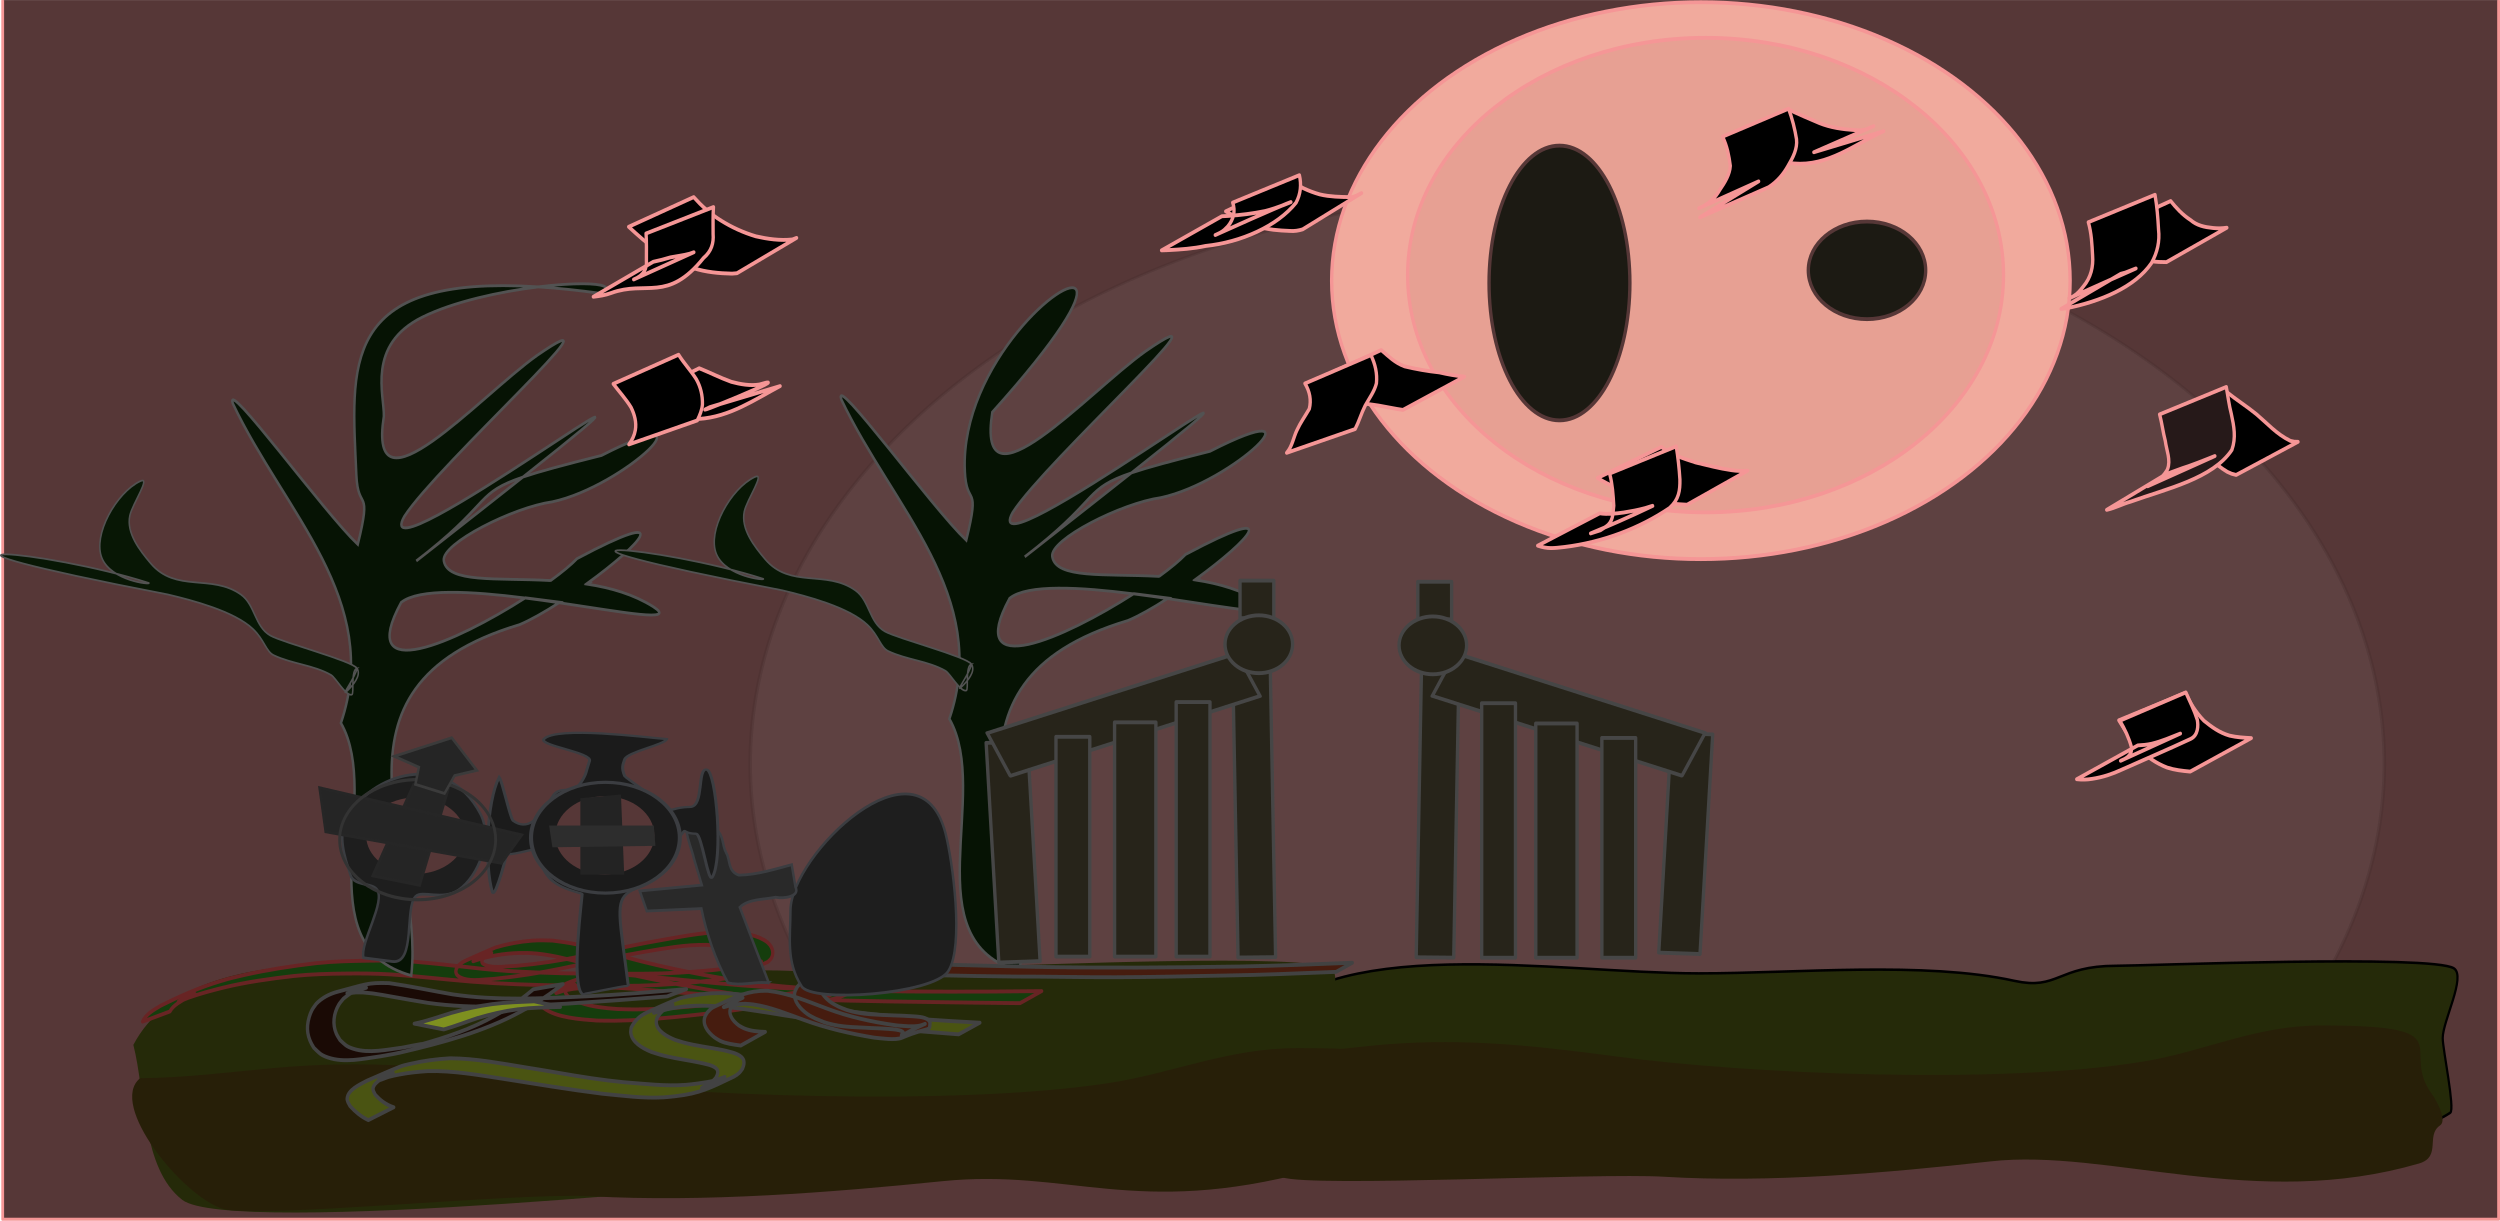 <?xml version="1.0" encoding="UTF-8" standalone="no"?>
<!-- Created with Inkscape (http://www.inkscape.org/) -->

<svg
   xmlns:dc="http://purl.org/dc/elements/1.1/"
   xmlns:cc="http://creativecommons.org/ns#"
   xmlns:rdf="http://www.w3.org/1999/02/22-rdf-syntax-ns#"
   xmlns:svg="http://www.w3.org/2000/svg"
   xmlns="http://www.w3.org/2000/svg"
   xmlns:sodipodi="http://sodipodi.sourceforge.net/DTD/sodipodi-0.dtd"
   xmlns:inkscape="http://www.inkscape.org/namespaces/inkscape"
   id="svg4136"
   version="1.1"
   inkscape:version="0.91 r13725"
   width="1023.996"
   height="500"
   viewBox="0 0 1023.996 500"
   sodipodi:docname="test fond title.svg"
   inkscape:export-filename="C:\Users\admin\Desktop\PAF\pic\test fond title.png"
   inkscape:export-xdpi="90"
   inkscape:export-ydpi="90">
  <defs
     id="defs4140">
    <inkscape:perspective
       sodipodi:type="inkscape:persp3d"
       inkscape:vp_x="-441.15484 : 409.34036 : 1"
       inkscape:vp_y="-47.924779 : 33.905274 : 0"
       inkscape:vp_z="356.241 : 411.29264 : 1"
       inkscape:persp3d-origin="-39.142104 : 407.97138 : 1"
       id="perspective4475" />
    <inkscape:perspective
       sodipodi:type="inkscape:persp3d"
       inkscape:vp_x="-77.923342 : 414.41966 : 1"
       inkscape:vp_y="-38.569852 : 74.235109 : 0"
       inkscape:vp_z="563.82068 : 418.69414 : 1"
       inkscape:persp3d-origin="245.61643 : 411.42231 : 1"
       id="perspective4386" />
    <inkscape:perspective
       sodipodi:type="inkscape:persp3d"
       inkscape:vp_x="1349.1566 : 250.16297 : 1"
       inkscape:vp_y="-46.975095 : -33.905274 : 0"
       inkscape:vp_z="2130.7512 : 248.21069 : 1"
       inkscape:persp3d-origin="1743.203 : 251.53195 : 1"
       id="perspective4475-7" />
    <filter
       inkscape:collect="always"
       style="color-interpolation-filters:sRGB"
       id="filter5154"
       x="-0.681"
       width="2.361"
       y="-0.979"
       height="2.957">
      <feGaussianBlur
         inkscape:collect="always"
         stdDeviation="154.184"
         id="feGaussianBlur5156" />
    </filter>
    <clipPath
       clipPathUnits="userSpaceOnUse"
       id="clipPath4221">
      <rect
         style="opacity:1;fill:#00fe00;fill-opacity:1;stroke:#ff0000;stroke-width:9.1;stroke-miterlimit:4;stroke-dasharray:none;stroke-opacity:1"
         id="rect4223"
         width="787.753"
         height="593.048"
         x="162.552"
         y="212.558" />
    </clipPath>
    <clipPath
       clipPathUnits="userSpaceOnUse"
       id="clipPath4415">
      <rect
         style="opacity:1;fill:#00fe00;fill-opacity:1;stroke:#ff0000;stroke-width:9.1;stroke-miterlimit:4;stroke-dasharray:none;stroke-opacity:1"
         id="rect4417"
         width="1425.459"
         height="634.133"
         x="-110.75"
         y="116.156" />
    </clipPath>
  </defs>
  <sodipodi:namedview
     pagecolor="#ffffff"
     bordercolor="#666666"
     borderopacity="1"
     objecttolerance="10"
     gridtolerance="10"
     guidetolerance="10"
     inkscape:pageopacity="0"
     inkscape:pageshadow="2"
     inkscape:window-width="1920"
     inkscape:window-height="1080"
     id="namedview4138"
     showgrid="false"
     inkscape:zoom="0.5598198"
     inkscape:cx="666.38467"
     inkscape:cy="-18.746455"
     inkscape:window-x="0"
     inkscape:window-y="0"
     inkscape:window-maximized="0"
     inkscape:current-layer="svg4136"
     fit-margin-top="0"
     fit-margin-left="0"
     fit-margin-right="0"
     fit-margin-bottom="0"
     borderlayer="false" />
  <g
     id="g4208"
     clip-path="url(#clipPath4415)"
     transform="matrix(1,0,0,1.145,-4.44,-132.978)">
    <rect
       y="53.479"
       x="5.545"
       height="498.848"
       width="1022.315"
       id="rect4764"
       style="opacity:1;fill:#563737;fill-opacity:1;stroke:#f59696;stroke-width:1.152;stroke-linecap:round;stroke-linejoin:round;stroke-miterlimit:4;stroke-dasharray:none;stroke-opacity:1" />
    <path
       transform="matrix(1.231,0,0,0.828,-143.811,-121.874)"
       clip-path="url(#clipPath4221)"
       inkscape:connector-curvature="0"
       id="path4929"
       d="m 641.916,370.041 a 271.875,247.656 0 0 0 -271.875,247.656 271.875,247.656 0 0 0 40.996,130.469 l 461.572,0 a 271.875,247.656 0 0 0 41.182,-130.469 271.875,247.656 0 0 0 -271.875,-247.656 z"
       style="color:#000000;clip-rule:nonzero;display:inline;overflow:visible;visibility:visible;opacity:0.267;isolation:auto;mix-blend-mode:normal;color-interpolation:sRGB;color-interpolation-filters:linearRGB;solid-color:#000000;solid-opacity:1;fill:#c4c4c4;fill-opacity:1;fill-rule:nonzero;stroke:#000000;stroke-width:1.2;stroke-linecap:round;stroke-linejoin:round;stroke-miterlimit:4;stroke-dasharray:none;stroke-dashoffset:0;stroke-opacity:1;filter:url(#filter5154);color-rendering:auto;image-rendering:auto;shape-rendering:auto;text-rendering:auto;enable-background:accumulate" />
    <path
       sodipodi:nodetypes="ccccccccccccccccccccccccccccccccsc"
       id="path4342-7"
       d="m 399.626,284.493 c 0.666,13.701 6.559,3.667 0.582,24.918 -13.893,-11.483 -54.592,-60.336 -51.185,-50.412 21.237,39.082 61.396,70.462 44.276,114.29 17.374,26.591 -15.468,79.541 28.812,90.347 5.848,-43.998 -42.082,-102.937 44.327,-125.517 4.413,-1.604 10.179,-4.468 16.212,-7.855 -4.56,-0.587 -9.235,-1.166 -13.918,-1.685 -28.292,15.833 -69.546,31.818 -50.757,1.586 7.326,-5.136 28.953,-4 50.757,-1.586 0.046,-0.025 0.09,-0.051 0.135,-0.076 l 14.101,1.581 c -0.105,0.059 -0.212,0.121 -0.317,0.179 26.562,3.419 48.664,7.159 38.598,1.44 -8.019,-4.422 -17.41,-6.779 -26.983,-8.074 l 0.62,-0.362 -0.502,-0.032 c 21.443,-13.636 37.178,-28.042 -4.353,-8.749 -2.276,2.093 -6.044,4.808 -10.69,7.77 l -0.221,-0.015 -0.142,0.079 c -22.249,-1.028 -41.978,0.95 -43.534,-7.055 -1.191,-6.13 28.415,-19.162 44.548,-21.114 29.511,-5.554 68.047,-37.978 20.041,-16.567 -15.544,3.415 -25.429,5.731 -32.178,7.724 -9.959,6.891 -22.597,15.579 -38.834,26.694 -1.519,1.063 -3.107,2.159 -4.858,3.33 1.859,-1.271 3.082,-2.114 4.858,-3.33 25.691,-17.988 19.788,-21.069 38.834,-26.694 93.158,-64.454 -64.738,39.41 -48.632,14.155 13.405,-18.353 94.135,-81.706 54.363,-57.629 -23.385,14.544 -69.56,59.766 -62.709,21.744 56.042,-54.409 32.395,-52.375 10.364,-28.759 -11.502,12.329 -22.564,30.541 -21.614,49.674 z"
       style="fill:#061304;fill-opacity:1;fill-rule:evenodd;stroke:#525252;stroke-width:1.009px;stroke-linecap:butt;stroke-linejoin:miter;stroke-opacity:1"
       inkscape:connector-curvature="0" />
    <path
       sodipodi:nodetypes="cssssscssc"
       inkscape:connector-curvature="0"
       id="path4378-1"
       d="m 518.641,485.713 c 26.099,-36.877 123.605,-21.367 181.605,-21.367 39.871,0 92.578,-4.406 129.278,2.671 17.933,3.458 17.675,-5.384 41.65,-5.384 11.982,0 129.739,-4.088 138.416,0.932 5.021,2.904 -4.617,18.838 -4.617,24.929 0,3.984 5.138,25.518 3.078,26.709 -33.821,19.565 -148.906,6.837 -195.456,10.684 -31.609,2.612 -254.454,19.289 -273.946,8.013 -16.557,-9.578 -15.006,-32.72 -20.007,-47.186 z"
       style="fill:#252a09;fill-opacity:1;fill-rule:evenodd;stroke:#000000;stroke-width:0.916px;stroke-linecap:butt;stroke-linejoin:miter;stroke-opacity:1" />
    <path
       sodipodi:nodetypes="cssssscssc"
       inkscape:connector-curvature="0"
       id="path4378"
       d="M 59.061,489.923 C 85.155,446.609 182.643,464.826 240.631,464.826 c 39.863,0 92.56,-5.175 129.253,3.137 17.929,4.062 17.672,-6.323 41.642,-6.323 11.979,0 129.714,-4.801 138.39,1.095 5.02,3.411 -4.616,22.126 -4.616,29.28 0,4.679 5.137,29.971 3.078,31.371 -33.814,22.98 -148.878,8.03 -195.419,12.548 -31.603,3.068 -254.405,22.656 -273.894,9.411 -16.553,-11.249 -15.003,-38.431 -20.003,-55.422 z"
       style="fill:#252a09;fill-opacity:1;fill-rule:evenodd;stroke:none;stroke-width:0.983px;stroke-linecap:butt;stroke-linejoin:miter;stroke-opacity:1" />
    <path
       sodipodi:nodetypes="cssssssssssc"
       inkscape:connector-curvature="0"
       id="path4382"
       d="m 61.834,501.838 c 18.36,-0.142 35.997,-2.108 54.206,-3.594 37.616,-3.07 69.457,-0.539 108.412,3.594 58.937,6.253 170.865,10.139 233.763,1.797 26.748,-3.547 49.199,-12.581 77.921,-12.581 64.527,0 33.814,8.018 49.124,24.262 1.332,1.414 6.835,8.955 3.388,10.783 -6.423,3.407 -37.429,6.665 -47.43,8.986 -72.031,16.718 -98.782,-1.011 -150.76,3.594 -45.711,4.05 -97.499,7.633 -143.984,5.392 -30.065,-1.45 -136.851,8.182 -150.76,4.493 -16.321,-4.329 -47.249,-37.271 -33.879,-46.728 z"
       style="fill:#271f08;fill-opacity:1;fill-rule:evenodd;stroke:none;stroke-width:1.104px;stroke-linecap:butt;stroke-linejoin:miter;stroke-opacity:1" />
    <path
       inkscape:connector-curvature="0"
       d="m 62.846,481.621 c 1.185,-2.554 4.488,-4.203 7.512,-5.762 7.754,-3.402 15.823,-6.487 24.453,-8.753 4.309,-1.131 5.098,-1.234 9.567,-2.16 9.682,-1.91 19.597,-3.233 29.564,-4.255 7.136,-0.662 14.329,-0.791 21.519,-0.878 6.127,-0.113 12.243,-0.023 18.348,0.332 7.983,0.587 15.93,1.349 23.872,2.141 12.095,1.286 24.335,1.727 36.557,2.008 11.108,0.197 22.221,0.139 33.332,0.17 9.904,0.022 19.755,-0.539 29.572,-1.368 5.472,-0.622 11.147,-0.915 16.412,-2.183 0.908,-0.218 3.477,-1.115 2.647,-0.785 -2.709,1.077 -5.531,2.02 -8.297,3.03 2.209,-1.36 2.957,-3.025 1.485,-4.883 -0.259,-0.327 -0.635,-0.605 -0.952,-0.907 -3.764,-2.496 -9.35,-2.94 -14.389,-3.226 -8.693,-0.129 -17.223,1.226 -25.655,2.476 -11.497,1.673 -22.77,3.949 -34.128,5.991 -9.058,1.644 -18.256,2.884 -27.556,3.705 -4.032,0.119 -8.46,0.934 -12.392,-0.071 -0.562,-0.144 -1.062,-0.38 -1.593,-0.57 -0.38,-0.289 -0.88,-0.523 -1.14,-0.866 -1.379,-1.819 0.84,-3.88 3.068,-4.804 4.156,-1.724 8.462,-3.278 12.693,-4.917 4.773,-1.249 9.872,-2.107 14.98,-2.444 3.187,-0.21 5.169,-0.1 8.368,-0.036 3.861,0.454 6.262,0.666 10.066,1.405 2.001,0.389 3.957,0.877 5.931,1.324 6.722,1.524 13.407,3.118 20.131,4.64 16.634,3.665 33.682,6.372 50.924,8.354 9.599,0.951 19.301,1.699 29.017,1.568 1.702,-0.112 3.068,-0.126 4.682,-0.487 0.391,-0.088 1.452,-0.527 1.095,-0.388 -3.408,1.327 -6.909,2.549 -10.248,3.953 -0.161,0.068 -0.041,0.254 -0.061,0.382 -0.397,-0.002 -0.793,-0.005 -1.19,-0.008 -0.85,0.052 -1.703,0.084 -2.55,0.155 -5.72,0.478 -11.382,1.3 -17.041,2.017 -11.139,1.411 -5.469,0.708 -17.232,2.131 -15.812,1.703 -31.77,3.391 -47.817,3.629 -2.501,0.037 -5.003,-0.042 -7.504,-0.062 -6.689,-0.42 -16.643,-1.005 -21.739,-4.467 -0.551,-0.375 -0.898,-0.864 -1.347,-1.296 -0.067,-0.493 -0.343,-0.994 -0.2,-1.479 0.261,-0.889 1.759,-2.231 2.867,-2.694 10.257,-4.29 10.818,-4.788 19.867,-6.074 3.846,-0.365 7.771,-0.55 11.655,-0.381 1.846,0.081 3.679,0.26 5.519,0.388 8.804,0.616 3.804,0.231 13.291,1.024 12.972,1.095 25.927,2.285 38.963,2.996 9.597,0.523 15.796,0.674 25.4,0.987 22.437,0.679 44.906,0.719 67.362,0.631 6.85,-0.034 13.699,-0.093 20.547,-0.17 0,0 -8.843,4.321 -8.843,4.321 l 0,0 c -6.602,-0.072 -13.205,-0.127 -19.807,-0.196 -22.173,-0.235 -44.345,-0.511 -66.506,-1.083 -12.682,-0.444 -25.396,-0.828 -38.054,-1.524 -3.426,-0.188 -6.838,-0.477 -10.259,-0.701 -15.642,-1.023 -3.787,-0.152 -17.336,-1.188 -10.311,-0.657 -20.784,-1.623 -31.089,-0.419 -1.185,0.192 -2.386,0.344 -3.556,0.577 -1.15,0.229 -4.3,1.332 -3.392,0.805 2.14,-1.241 4.724,-2.094 7.199,-3.013 1.431,-0.531 -2.393,0.981 -3.132,2.044 -0.232,0.334 -0.124,0.734 -0.186,1.1 0.328,0.381 0.551,0.814 0.985,1.144 1.261,0.959 3.404,1.781 5.067,2.286 4.789,1.455 9.994,1.965 15.185,2.264 2.406,0.048 4.811,0.156 7.218,0.145 15.965,-0.072 31.839,-1.756 47.522,-3.598 8.966,-1.168 9.017,-1.152 17.667,-2.363 6.031,-0.844 12.071,-1.896 18.176,-2.488 0.995,-0.096 2.003,-0.12 3.004,-0.18 0.551,0.067 1.162,0.018 1.652,0.199 5.794,2.148 -10.867,6.2 -15.292,5.7 -9.419,-0.149 -18.767,-1.138 -28.039,-2.202 -17.187,-2.312 -34.235,-5.062 -51.044,-8.416 -20.525,-4.561 6.039,1.325 -14.25,-3.117 -7.339,-1.607 -14.698,-3.356 -22.469,-3.703 -1.403,-0.009 -2.806,-0.055 -4.207,-0.026 -6.545,0.138 -13.1,1.143 -19.055,2.967 2.466,-0.992 4.892,-2.03 7.397,-2.976 0.7,-0.264 -1.371,0.57 -1.973,0.927 -0.886,0.525 -2.309,1.698 -1.706,2.611 0.172,0.261 0.575,0.42 0.862,0.63 0.456,0.147 0.889,0.335 1.369,0.442 3.771,0.845 7.977,0.047 11.817,-0.002 9.098,-0.7 18.078,-1.893 26.917,-3.511 11.369,-2.036 22.661,-4.284 34.162,-5.971 8.701,-1.325 17.535,-2.817 26.522,-2.6 5.367,0.436 11.258,0.968 15.204,3.685 0.372,0.357 0.806,0.687 1.116,1.07 1.158,1.428 1.507,3.332 0.292,4.793 -0.334,0.402 -0.827,0.735 -1.24,1.102 -4.003,1.598 -7.937,3.278 -12.01,4.793 -1.28,0.476 -4.602,1.006 -5.871,1.19 -4.267,0.616 -8.611,0.967 -12.925,1.389 -9.802,0.805 -19.64,1.276 -29.524,1.229 -11.04,0.019 -22.082,-0.052 -33.115,-0.307 -12.349,-0.306 -24.687,-0.811 -36.944,-1.912 -8.088,-0.67 -16.161,-1.425 -24.283,-1.894 -6.07,-0.308 -12.149,-0.372 -18.235,-0.295 -7.092,0.056 -14.196,0.223 -21.232,0.865 -9.863,0.986 -19.696,2.184 -29.216,4.225 -4.773,1.04 -9.427,2.142 -13.99,3.554 -1.345,0.416 -5.171,1.913 -3.993,1.31 1.993,-1.02 4.301,-1.728 6.466,-2.575 0.937,-0.367 -1.855,0.756 -2.783,1.134 -2.807,1.38 -5.943,2.805 -7.31,5.053 0,0 -11.168,3.642 -11.168,3.642 z"
       id="path4264"
       style="opacity:1;fill:#153d0d;fill-opacity:1;stroke:#682424;stroke-width:1.379;stroke-linecap:round;stroke-linejoin:round;stroke-miterlimit:4;stroke-dasharray:none;stroke-opacity:1" />
    <path
       inkscape:connector-curvature="0"
       id="path4342"
       d="m 243.22,217.65 c -4.88,-0.021 -11.271,0.357 -18.3,1.111 7.856,0.442 16.497,1.221 26.041,2.381 4.506,-2.298 0.544,-3.457 -7.74,-3.492 z m -18.3,1.111 c -81.992,-4.618 -76.409,28.321 -74.517,67.216 0.666,13.702 6.559,3.667 0.582,24.918 -13.893,-11.483 -54.592,-60.336 -51.185,-50.412 21.237,39.082 61.395,70.462 44.276,114.29 17.374,26.591 -15.468,79.541 28.812,90.347 5.848,-43.998 -42.082,-102.937 44.327,-125.517 4.413,-1.604 10.179,-4.468 16.212,-7.855 -4.56,-0.587 -9.235,-1.166 -13.918,-1.685 -28.292,15.833 -69.546,31.818 -50.757,1.586 7.325,-5.136 28.953,-4 50.757,-1.586 0.045,-0.025 0.09,-0.051 0.135,-0.076 l 14.101,1.581 c -0.105,0.059 -0.212,0.121 -0.317,0.179 26.561,3.419 48.664,7.159 38.598,1.44 -8.019,-4.422 -17.41,-6.779 -26.983,-8.074 l 0.62,-0.362 -0.502,-0.032 c 21.443,-13.636 37.178,-28.042 -4.353,-8.749 -2.276,2.093 -6.044,4.808 -10.69,7.77 l -0.221,-0.015 -0.142,0.079 c -22.249,-1.028 -41.978,0.95 -43.534,-7.055 -1.191,-6.13 28.415,-19.162 44.548,-21.114 29.511,-5.554 68.047,-37.978 20.041,-16.567 -15.544,3.415 -25.429,5.731 -32.178,7.724 -9.959,6.891 -22.597,15.579 -38.834,26.694 -1.519,1.063 -3.107,2.159 -4.858,3.33 1.859,-1.271 3.082,-2.114 4.858,-3.33 25.69,-17.988 19.788,-21.069 38.834,-26.694 93.158,-64.454 -64.738,39.41 -48.632,14.155 13.405,-18.353 94.135,-81.706 54.363,-57.629 -23.385,14.544 -69.56,59.766 -62.709,21.744 0.276,-7.451 -7.22,-25.526 15.762,-35.476 12.742,-5.517 31.752,-9.135 47.505,-10.825 z"
       style="fill:#061304;fill-opacity:1;fill-rule:evenodd;stroke:#525252;stroke-width:1.009px;stroke-linecap:butt;stroke-linejoin:miter;stroke-opacity:1" />
    <path
       inkscape:connector-curvature="0"
       d="m 155.313,516.839 c -3.079,-1.279 -5.435,-3.047 -7.483,-5.034 -0.541,-0.874 -1.284,-1.77 -1.173,-2.768 0.332,-3.003 4.858,-4.827 8.126,-6.312 4.526,-1.681 8.96,-3.481 13.579,-5.043 1.342,-0.454 2.823,-0.693 4.259,-0.991 5.302,-1.102 10.7,-1.685 16.217,-1.972 10.413,0.055 20.544,1.788 30.67,3.22 8.97,1.21 17.855,2.697 26.84,3.86 6.236,0.807 7.324,0.867 13.512,1.474 8.51,0.567 17.149,1.504 25.724,0.935 1.514,-0.1 3.008,-0.303 4.513,-0.455 3.31,-0.439 4.803,-0.536 7.921,-1.322 1.102,-0.278 4.204,-1.411 3.214,-0.983 -16.932,7.335 -6.16,2.331 -4.923,1.478 0.558,-0.384 0.941,-0.868 1.411,-1.302 0.611,-1.036 1.258,-2.396 -0.041,-3.374 -1.541,-1.161 -4.56,-1.537 -6.63,-1.977 -4.346,-0.802 -8.803,-1.321 -13.131,-2.171 -3.018,-0.593 -3.703,-0.837 -6.577,-1.624 -4.05,-1.416 -8.125,-3.591 -8.536,-6.907 -0.074,-0.597 0.112,-1.195 0.168,-1.793 1.184,-2.149 3.171,-4.078 6.138,-5.303 4.356,-1.798 8.784,-3.528 13.346,-5.077 1.986,-0.674 6.74,-1.236 8.81,-1.526 1.538,-0.133 3.067,-0.328 4.614,-0.398 3.826,-0.174 6.751,-0.007 10.582,0.31 7.084,0.584 14.031,1.644 20.992,2.673 18.185,2.995 36.68,4.889 55.264,6.301 7.673,0.491 15.359,0.878 23.048,1.23 0,0 -8.677,4.166 -8.677,4.166 l 0,0 c -7.48,-0.5 -14.959,-1.005 -22.432,-1.553 -18.671,-1.517 -37.269,-3.458 -55.637,-6.198 -12.031,-1.587 -24.4,-3.447 -36.668,-1.97 -1.537,0.248 -3.096,0.441 -4.611,0.745 -2.363,0.475 -12.27,3.383 2.067,-1.588 1.041,-0.361 -1.948,0.886 -2.814,1.417 -2.048,1.256 -2.157,1.674 -3.423,3.226 -0.108,0.523 -0.344,1.04 -0.323,1.568 0.118,3.06 4.111,5.045 7.723,6.343 1.029,0.28 2.042,0.589 3.086,0.841 5.421,1.31 11.162,1.844 16.708,2.845 2.475,0.548 5.595,1.023 7.381,2.435 1.539,1.216 1.056,2.818 0.41,4.169 -0.465,0.512 -0.818,1.078 -1.394,1.536 -0.651,0.517 -1.394,1.001 -2.249,1.359 -9.339,3.92 -13.813,5.973 -23.819,6.951 -1.526,0.132 -3.045,0.312 -4.578,0.396 -8.486,0.462 -16.988,-0.58 -25.372,-1.281 -13.58,-1.475 -27.003,-3.466 -40.478,-5.316 -10.247,-1.345 -20.554,-3.006 -31.067,-2.769 -3.942,0.231 -7.783,0.567 -11.63,1.222 -1.42,0.241 -2.833,0.506 -4.222,0.819 -1.435,0.324 -5.191,1.882 -4.242,1.088 1.466,-1.227 3.963,-1.675 5.944,-2.512 -2.693,1.127 -7.536,2.972 -8.177,5.359 -0.234,0.87 0.415,1.682 0.848,2.447 1.972,1.925 4.318,3.581 7.577,4.51 0,0 -10.384,4.595 -10.384,4.595 z"
       id="path4280"
       style="opacity:1;fill:#4a5412;fill-opacity:1;stroke:#424242;stroke-width:1.379;stroke-linecap:round;stroke-linejoin:round;stroke-miterlimit:4;stroke-dasharray:none;stroke-opacity:1" />
    <path
       inkscape:connector-curvature="0"
       d="m 307.85,490.164 c -2.926,-0.375 -6.048,-0.656 -8.613,-1.761 -0.736,-0.317 -1.372,-0.73 -2.059,-1.094 -2.936,-1.98 -5.214,-4.717 -3.938,-7.597 0.215,-0.485 0.62,-0.922 0.931,-1.383 1.266,-1.172 1.355,-1.495 3.353,-2.269 6.369,-2.468 11.21,-4.99 18.239,-5.43 1.045,-0.065 2.098,-0.034 3.148,-0.052 8.611,0.81 16.301,3.805 24.04,6.292 9.093,3.017 18.808,4.892 28.754,6.083 3.139,0.191 6.484,0.613 9.614,0.06 0.697,-0.123 2.604,-0.828 1.978,-0.588 -9.56,3.663 -10.731,5.459 -8.952,3 -0.113,-0.103 -0.185,-0.234 -0.339,-0.309 -1.44,-0.705 -3.993,-0.779 -5.614,-0.9 -2.53,-0.188 -4.412,-0.224 -6.968,-0.311 -5.264,-0.296 -10.664,-0.237 -15.781,-1.242 -3.568,-0.701 -4.066,-1.027 -7.299,-2.198 -1.012,-0.493 -2.108,-0.916 -3.035,-1.479 -3.069,-1.865 -6.049,-4.888 -5.349,-7.816 0.168,-0.704 0.696,-1.346 1.044,-2.019 0.664,-0.602 1.197,-1.281 1.993,-1.805 0.901,-0.594 1.951,-1.089 3.044,-1.513 6.446,-2.5 10.727,-4.845 17.485,-5.531 3.699,-0.376 6.872,-0.21 10.627,-0.16 21.086,1.081 42.224,1.444 63.356,1.852 28.417,0.496 56.841,0.287 85.256,-0.115 15.197,-0.293 30.378,-0.771 45.557,-1.335 0,0 -6.6,3.261 -6.6,3.261 l 0,0 c -15.176,0.514 -30.35,1.119 -45.545,1.31 -14.934,0.268 -29.884,0.568 -44.824,0.611 -13.669,0.039 -27.339,-0.269 -41.008,-0.245 -21.661,-0.154 -43.302,-0.777 -64.96,-1.05 -3.993,0.075 -7.004,-0.002 -10.872,0.521 -1.363,0.184 -4.857,1.523 -4.006,0.783 1.518,-1.319 4.189,-1.787 6.24,-2.725 1.833,-0.838 -7.295,2.825 -5.132,2.842 -0.402,0.583 -0.972,1.125 -1.205,1.748 -1.003,2.685 1.797,5.538 4.613,7.239 0.886,0.535 1.928,0.941 2.892,1.412 1.126,0.394 2.21,0.847 3.378,1.181 6.135,1.756 12.948,1.693 19.477,1.953 2.623,0.084 4.563,0.125 7.168,0.291 2.081,0.133 5.038,0.161 6.657,1.275 0.342,0.235 0.516,0.558 0.775,0.837 -0.151,3.89 0.345,1.181 -11.495,5.578 -2.755,1.023 -8.581,0.193 -11.481,-0.046 -9.876,-1.43 -19.562,-3.396 -28.705,-6.331 -6.527,-2.045 -13.691,-4.687 -20.83,-5.54 -1.103,-0.132 -2.23,-0.154 -3.345,-0.231 -2.895,0.15 -3.186,0.075 -5.955,0.561 -0.9,0.158 -3.391,0.953 -2.658,0.568 2.366,-1.243 5.123,-2.106 7.653,-3.192 0.679,-0.291 -1.468,0.469 -2.097,0.807 -0.551,0.296 -0.931,0.712 -1.397,1.069 -0.353,0.395 -0.788,0.761 -1.06,1.184 -1.642,2.548 0.432,5.098 3.18,6.836 0.662,0.309 1.283,0.663 1.987,0.928 2.61,0.981 5.773,1.237 8.707,1.289 0,0 -10.021,4.896 -10.021,4.896 z"
       id="path4306"
       style="opacity:1;fill:#461c0f;fill-opacity:1;stroke:#424242;stroke-width:1.379;stroke-linecap:round;stroke-linejoin:round;stroke-miterlimit:4;stroke-dasharray:none;stroke-opacity:1" />
    <path
       inkscape:connector-curvature="0"
       d="m 235.009,468.181 c -3.737,2.521 -7.674,4.973 -11.855,7.164 -1.81,0.948 -3.697,1.826 -5.546,2.74 -14.878,7.083 -32.116,11.104 -49.421,14.622 -2.598,0.528 -5.272,0.871 -7.908,1.307 -6.906,0.802 -14.733,2.476 -21.563,0.405 -3.211,-0.973 -3.6,-1.712 -5.735,-3.478 -2.665,-3.575 -3.234,-6.938 -1.936,-10.836 0.294,-0.884 0.645,-1.765 1.148,-2.606 0.478,-0.798 1.188,-1.524 1.783,-2.286 2.291,-2.065 5.274,-3.517 8.909,-4.341 11.076,-2.51 11.979,-3.327 20.954,-3.038 8.735,1.068 17.273,2.73 25.942,4.012 18.085,2.336 36.618,1.48 54.865,0.709 13.681,-0.581 27.308,-1.571 40.928,-2.591 0,0 -7.902,2.622 -7.902,2.622 l 0,0 c -13.658,0.955 -27.324,1.838 -41.011,2.591 -18.908,0.856 -38.099,2.044 -56.889,-0.271 -4.939,-0.686 -9.833,-1.46 -14.745,-2.228 -1.941,-0.304 -5.872,-0.93 -7.893,-1.158 -1.25,-0.141 -2.514,-0.22 -3.772,-0.33 -1.091,-0.009 -2.184,-0.068 -3.273,-0.027 -1.13,0.042 -4.349,0.655 -3.37,0.273 2.316,-0.903 5.017,-1.26 7.524,-1.893 1.118,-0.282 -2.279,0.494 -3.356,0.842 -3.267,1.055 -3.226,1.307 -5.765,2.997 -0.633,0.714 -1.389,1.385 -1.9,2.143 -2.153,3.19 -2.68,7.039 -1.022,10.373 0.399,0.802 1.023,1.546 1.535,2.319 2.042,1.599 2.365,2.224 5.369,3.075 6.457,1.828 13.805,0.307 20.309,-0.413 2.553,-0.424 5.086,-0.908 7.66,-1.271 0.316,-0.044 -1.153,0.385 -0.85,0.311 10.901,-2.654 21.559,-5.787 30.955,-10.43 1.728,-0.88 3.501,-1.721 5.184,-2.639 3.774,-2.058 7.24,-4.412 10.527,-6.81 0,0 12.119,-1.858 12.119,-1.858 z"
       id="path4308"
       style="opacity:1;fill:#1a0a05;fill-opacity:1;stroke:#424242;stroke-width:1.379;stroke-linecap:round;stroke-linejoin:round;stroke-miterlimit:4;stroke-dasharray:none;stroke-opacity:1" />
    <path
       inkscape:connector-curvature="0"
       d="m 174.154,482.325 c 5.195,-0.899 10.058,-2.494 15.039,-3.811 5.487,-1.331 11.081,-2.5 16.842,-3.164 5.689,-0.655 11.466,-0.803 17.217,-1.009 0,0 10.686,2.02 10.686,2.02 l 0,0 c -5.833,0.125 -11.698,0.201 -17.473,0.834 -5.61,0.614 -11.04,1.762 -16.342,3.114 -4.676,1.332 -9.176,2.922 -13.944,4.092 0,0 -12.025,-2.076 -12.025,-2.076 z"
       id="path4310"
       style="opacity:1;fill:#7e901f;fill-opacity:1;stroke:#424242;stroke-width:1.379;stroke-linecap:round;stroke-linejoin:round;stroke-miterlimit:4;stroke-dasharray:none;stroke-opacity:1" />
    <path
       sodipodi:nodetypes="cssssccssssssssc"
       inkscape:connector-curvature="0"
       id="path4353"
       d="m 150.695,355.24 c -2.689,0.474 -1.117,9.119 -2.132,9.399 -2.382,0.656 -6.646,-6.116 -8.527,-7.049 -7.232,-3.587 -15.828,-3.899 -23.45,-7.049 -3.187,-1.317 -3.859,-5.54 -8.527,-9.399 -7.675,-6.344 -24.835,-10.272 -34.82,-12.336 -123.874,-20.866 -50.122,-16.069 -7.817,-4.112 0.83,0.686 -15.296,-0.772 -19.186,-8.811 -4.025,-8.319 5.942,-23.603 15.633,-27.608 4.627,-1.912 -3.249,8.142 -4.264,12.336 -1.509,6.238 4.11,12.47 8.527,17.035 10.322,10.666 24.928,3.706 36.952,11.161 5.826,3.612 5.661,11.501 12.08,14.685 5.183,2.571 33.55,9.02 35.53,11.748 1.856,2.557 -1.712,6.115 -4.264,8.224 -2.551,2.109 3.67,-5.282 4.264,-8.224 z"
       style="fill:#081705;fill-opacity:1;fill-rule:evenodd;stroke:#525252;stroke-width:0.627px;stroke-linecap:butt;stroke-linejoin:miter;stroke-opacity:1" />
    <path
       inkscape:connector-curvature="0"
       id="path4150"
       d="m 332.67,468.84 c -6.385,-8.843 -4.455,-17.713 -4.455,-26.965 0,-19.943 52.602,-64.303 63.483,-27.714 2.891,9.721 7.762,40.493 1.114,49.435 -6.151,8.274 -56.423,11.494 -60.141,5.243 z"
       style="fill:#1e1e1e;fill-opacity:1;fill-rule:evenodd;stroke:#3b3d41;stroke-width:1.009px;stroke-linecap:butt;stroke-linejoin:miter;stroke-opacity:1" />
    <path
       inkscape:connector-curvature="0"
       id="path4154"
       d="m 319.304,467.627 c -3.934,-8.977 -7.963,-17.935 -11.837,-26.924 3.493,-3.015 9.678,-2.704 14.655,-3.595 3.528,0.655 10.127,-0.32 8.153,-3.618 -0.517,-2.679 -1.034,-5.359 -1.551,-8.038 -7.035,1.641 -14.106,3.623 -21.658,3.752 -4.684,-1.43 -3.389,-5.429 -5.214,-8.05 -1.687,-2.682 -0.876,-6.016 -4.03,-8.268 -3.678,-1.215 -9.037,-1.756 -12.159,0.434 0.387,3.396 2.139,6.638 3.014,9.984 1.075,3.152 2.165,6.302 3.217,9.458 -8.471,0.697 -16.941,1.393 -25.412,2.09 0.964,2.397 1.927,4.793 2.891,7.19 7.444,-0.292 14.889,-0.583 22.333,-0.875 2.162,9.072 5.604,18.036 10.862,26.528 5.207,1.253 10.64,-0.404 15.963,-0.039 l 0.772,-0.029 0,0 z"
       style="fill:#292929;fill-opacity:1;fill-rule:evenodd;stroke:#3b3d41;stroke-width:1.009px;stroke-linecap:butt;stroke-linejoin:miter;stroke-opacity:1" />
    <path
       sodipodi:nodetypes="csssssssc"
       inkscape:connector-curvature="0"
       id="path4192"
       d="m 153.345,458.779 c -1.71,-5.153 9.48,-20.414 5.322,-24.608 -2.217,-2.236 -9.239,-1.141 -10.644,-4.922 -2.494,-6.71 -5.231,-14.087 -1.688,-20.051 9.794,-16.489 41.063,-25.155 54.91,-1.872 5.176,8.702 -0.82,22.253 -8.901,27.153 -6.663,4.04 -14.956,-0.093 -17.71,2.376 -4.542,4.072 0.196,24.326 -9.494,23.242 z"
       style="fill:#1e1e1e;fill-opacity:1;fill-rule:evenodd;stroke:#3b3d41;stroke-width:1.009px;stroke-linecap:butt;stroke-linejoin:miter;stroke-opacity:1" />
    <g
       transform="matrix(1.231,0,0,0.828,-520.261,181.676)"
       style="fill:#1b1b1b;fill-opacity:1;stroke:#3b3d41;stroke-opacity:1"
       id="g4230">
      <path
         style="fill:#1b1b1b;fill-opacity:1;fill-rule:evenodd;stroke:#3b3d41;stroke-width:1px;stroke-linecap:butt;stroke-linejoin:miter;stroke-opacity:1"
         d="m 635.294,346.765 c -2.841,-29.405 -4.643,-36.651 0.471,-40.677 2.489,-1.96 7.998,-4.135 12.404,-9.663 2.457,-3.083 0.049,-7.869 3.596,-13.189 3.934,-5.841 0.225,-2.354 6.079,-2.18 1.898,0.039 4.02,21.504 5.369,18.807 3.752,-7.503 1.399,-45.726 -1.825,-46.513 -3.252,-0.794 -0.802,16.047 -5.527,16.12 -5.357,0.083 -6.623,2.329 -7.626,0.825 -2.044,-3.066 -13.913,-13.505 -14.118,-14.118 -1.176,-3.527 -0.638,-4.997 -0.031,-7.237 0.893,-3.294 13.573,-6.402 13.954,-8.782 -6.63,-0.651 -36.959,-5.82 -40.91,0.093 -1.177,2.815 16.196,5.726 15.256,9.372 -1.373,5.329 -0.878,5.278 -2.735,9.08 -2.948,6.037 -7.153,0.842 -9.578,6.366 -4.5,10.254 -8.508,14.654 -13.079,10.354 -0.973,-0.915 -3.624,-17.099 -4.657,-18.829 -4.266,10.918 -4.944,38.269 -2.248,49.726 0.927,3.192 5.657,-19.664 4.665,-17.679 -1.481,2.963 6.502,-0.245 8.775,-0.7 2.001,-0.4 1.881,6.732 5.387,12.025 3.489,5.268 11.021,6.628 11.021,7.178 0,1.759 -3.846,39.241 0.063,43.15 0.309,0.309 13.302,-3.529 15.294,-3.529 z"
         id="path4180"
         inkscape:connector-curvature="0"
         sodipodi:nodetypes="cssccssssssccssssccssssccc" />
      <ellipse
         style="opacity:1;fill:#1b1b1b;fill-opacity:1;stroke:#3b3d41;stroke-width:1.366;stroke-linecap:round;stroke-linejoin:round;stroke-miterlimit:4;stroke-dasharray:none;stroke-opacity:1"
         id="path4184"
         cx="627.686"
         cy="282.769"
         rx="24.76"
         ry="23.934" />
      <ellipse
         style="opacity:1;fill:#563737;fill-opacity:1;stroke:#563737;stroke-width:0.9;stroke-linecap:round;stroke-linejoin:round;stroke-miterlimit:4;stroke-dasharray:none;stroke-opacity:1"
         id="path4188"
         cx="627.479"
         cy="281.736"
         rx="16.027"
         ry="16.44" />
    </g>
    <path
       inkscape:connector-curvature="0"
       id="path4242"
       d="m 242.149,401.695 0,27.293 17.963,0 -1.331,-28.635 z"
       style="fill:#232323;fill-opacity:1;fill-rule:evenodd;stroke:none;stroke-width:1px;stroke-linecap:butt;stroke-linejoin:miter;stroke-opacity:1" />
    <path
       inkscape:connector-curvature="0"
       id="path4240"
       d="m 229.359,411.444 c 42.872,0 42.872,0 42.872,0 l 0.67,7.281 -42.202,0.52 z"
       style="fill:#2d2d2d;fill-opacity:1;fill-rule:evenodd;stroke:none;stroke-width:0.765px;stroke-linecap:butt;stroke-linejoin:miter;stroke-opacity:1" />
    <ellipse
       ry="14.359"
       rx="20.931"
       cy="415.101"
       cx="174.661"
       id="path4328"
       style="opacity:1;fill:#563737;fill-opacity:1;stroke:#1e1e1e;stroke-width:1.379;stroke-linecap:round;stroke-linejoin:round;stroke-miterlimit:4;stroke-dasharray:none;stroke-opacity:1" />
    <path
       sodipodi:nodetypes="ccccc"
       inkscape:connector-curvature="0"
       id="path4332"
       d="m 176.336,432.838 11.722,-34.348 -14.233,-1.689 -16.745,32.659 z"
       style="fill:#252525;fill-opacity:1;fill-rule:evenodd;stroke:#262626;stroke-width:1.009px;stroke-linecap:butt;stroke-linejoin:miter;stroke-opacity:1" />
    <path
       sodipodi:nodetypes="ccccc"
       inkscape:connector-curvature="0"
       id="path4334"
       d="m 137.822,413.693 72.004,11.262 8.373,-10.135 -82.888,-16.892 z"
       style="fill:#252525;fill-opacity:1;fill-rule:evenodd;stroke:#262626;stroke-width:1.009px;stroke-linecap:butt;stroke-linejoin:miter;stroke-opacity:1" />
    <ellipse
       ry="21.488"
       rx="31.951"
       cy="416.509"
       cx="175.498"
       id="path4336"
       style="opacity:1;fill:none;fill-opacity:1;stroke:#333333;stroke-width:1.156;stroke-linecap:round;stroke-linejoin:round;stroke-miterlimit:4;stroke-dasharray:none;stroke-opacity:1" />
    <path
       sodipodi:nodetypes="cccccccc"
       inkscape:connector-curvature="0"
       id="path4340"
       d="m 174.584,396.721 1.423,-6.12 -10.107,-3.912 23.577,-6.64 10.291,11.674 -9.099,1.859 -4.163,6.408 z"
       style="fill:#252525;fill-opacity:1;fill-rule:evenodd;stroke:#3b3b3b;stroke-width:1.009px;stroke-linecap:butt;stroke-linejoin:miter;stroke-opacity:1" />
    <path
       sodipodi:nodetypes="cssssssssssc"
       inkscape:connector-curvature="0"
       id="path4382-0"
       d="m 514.68,493.983 c 17.049,-0.145 33.427,-2.152 50.335,-3.669 34.93,-3.134 64.496,-0.55 100.669,3.669 54.728,6.384 158.663,10.35 217.069,1.835 24.838,-3.621 45.685,-12.843 72.356,-12.843 59.919,0 31.399,8.186 45.616,24.769 1.237,1.443 6.347,9.141 3.146,11.008 -5.964,3.478 0.707,11.225 -8.58,13.594 -66.887,17.066 -127.19,-5.453 -175.456,-0.751 -42.447,4.135 -90.536,7.793 -133.702,5.504 -27.918,-1.48 -143.766,3.932 -156.682,0.166 -15.155,-4.419 -27.186,-33.628 -14.771,-43.282 z"
       style="fill:#271f08;fill-opacity:1;fill-rule:evenodd;stroke:none;stroke-width:1.029px;stroke-linecap:butt;stroke-linejoin:miter;stroke-opacity:1" />
    <rect
       transform="matrix(0.066,0.998,-1,0.03,0,0)"
       y="-399.258"
       x="394.145"
       height="16.914"
       width="78.729"
       id="rect4477"
       style="opacity:1;fill:#27241a;fill-opacity:1;stroke:#464646;stroke-width:1.379;stroke-linecap:round;stroke-linejoin:round;stroke-miterlimit:4;stroke-dasharray:none;stroke-opacity:1" />
    <rect
       transform="matrix(0.021,1,-1,0.009,0,0)"
       y="-517.193"
       x="353.498"
       height="15.384"
       width="109.687"
       id="rect4479"
       style="opacity:1;fill:#27241a;fill-opacity:1;stroke:#464646;stroke-width:1.379;stroke-linecap:round;stroke-linejoin:round;stroke-miterlimit:4;stroke-dasharray:none;stroke-opacity:1" />
    <rect
       transform="matrix(0.963,-0.269,0.526,0.851,0,0)"
       y="493.61"
       x="154.899"
       height="17.972"
       width="106.202"
       id="rect4481"
       style="opacity:1;fill:#27241a;fill-opacity:1;stroke:#464646;stroke-width:1.407;stroke-linecap:round;stroke-linejoin:round;stroke-miterlimit:4;stroke-dasharray:none;stroke-opacity:1" />
    <rect
       y="379.71"
       x="436.967"
       height="78.634"
       width="13.846"
       id="rect4483"
       style="opacity:1;fill:#27241a;fill-opacity:1;stroke:#464646;stroke-width:1.379;stroke-linecap:round;stroke-linejoin:round;stroke-miterlimit:4;stroke-dasharray:none;stroke-opacity:1" />
    <rect
       y="374.537"
       x="460.967"
       height="83.807"
       width="16.923"
       id="rect4485"
       style="opacity:1;fill:#27241a;fill-opacity:1;stroke:#464646;stroke-width:1.379;stroke-linecap:round;stroke-linejoin:round;stroke-miterlimit:4;stroke-dasharray:none;stroke-opacity:1" />
    <rect
       y="367.294"
       x="486.198"
       height="91.05"
       width="13.846"
       id="rect4487"
       style="opacity:1;fill:#27241a;fill-opacity:1;stroke:#464646;stroke-width:1.379;stroke-linecap:round;stroke-linejoin:round;stroke-miterlimit:4;stroke-dasharray:none;stroke-opacity:1" />
    <rect
       y="323.839"
       x="512.352"
       height="13.451"
       width="13.846"
       id="rect4489"
       style="opacity:1;fill:#27241a;fill-opacity:1;stroke:#464646;stroke-width:1.379;stroke-linecap:round;stroke-linejoin:round;stroke-miterlimit:4;stroke-dasharray:none;stroke-opacity:1" />
    <ellipse
       ry="10.347"
       rx="13.846"
       cy="346.601"
       cx="520.044"
       id="path4493"
       style="opacity:1;fill:#27241a;fill-opacity:1;stroke:#464646;stroke-width:1.379;stroke-linecap:round;stroke-linejoin:round;stroke-miterlimit:4;stroke-dasharray:none;stroke-opacity:1" />
    <rect
       transform="matrix(-0.066,0.998,1,0.03,0,0)"
       y="712.656"
       x="357.678"
       height="16.914"
       width="78.729"
       id="rect4477-1"
       style="opacity:1;fill:#27241a;fill-opacity:1;stroke:#464646;stroke-width:1.379;stroke-linecap:round;stroke-linejoin:round;stroke-miterlimit:4;stroke-dasharray:none;stroke-opacity:1" />
    <rect
       transform="matrix(-0.021,1,1,0.009,0,0)"
       y="594.023"
       x="343.542"
       height="15.384"
       width="109.687"
       id="rect4479-1"
       style="opacity:1;fill:#27241a;fill-opacity:1;stroke:#464646;stroke-width:1.379;stroke-linecap:round;stroke-linejoin:round;stroke-miterlimit:4;stroke-dasharray:none;stroke-opacity:1" />
    <rect
       transform="matrix(0.963,0.269,0.526,-0.851,0,0)"
       y="-200.367"
       x="723.267"
       height="17.972"
       width="106.202"
       id="rect4481-9"
       style="opacity:1;fill:#27241a;fill-opacity:1;stroke:#464646;stroke-width:1.407;stroke-linecap:round;stroke-linejoin:round;stroke-miterlimit:4;stroke-dasharray:none;stroke-opacity:1" />
    <rect
       transform="scale(-1,1)"
       y="380.11"
       x="-674.405"
       height="78.634"
       width="13.846"
       id="rect4483-9"
       style="opacity:1;fill:#27241a;fill-opacity:1;stroke:#464646;stroke-width:1.379;stroke-linecap:round;stroke-linejoin:round;stroke-miterlimit:4;stroke-dasharray:none;stroke-opacity:1" />
    <rect
       transform="scale(-1,1)"
       y="374.937"
       x="-650.405"
       height="83.807"
       width="16.923"
       id="rect4485-0"
       style="opacity:1;fill:#27241a;fill-opacity:1;stroke:#464646;stroke-width:1.379;stroke-linecap:round;stroke-linejoin:round;stroke-miterlimit:4;stroke-dasharray:none;stroke-opacity:1" />
    <rect
       transform="scale(-1,1)"
       y="367.694"
       x="-625.175"
       height="91.05"
       width="13.846"
       id="rect4487-8"
       style="opacity:1;fill:#27241a;fill-opacity:1;stroke:#464646;stroke-width:1.379;stroke-linecap:round;stroke-linejoin:round;stroke-miterlimit:4;stroke-dasharray:none;stroke-opacity:1" />
    <rect
       transform="scale(-1,1)"
       y="324.239"
       x="-599.021"
       height="13.451"
       width="13.846"
       id="rect4489-8"
       style="opacity:1;fill:#27241a;fill-opacity:1;stroke:#464646;stroke-width:1.379;stroke-linecap:round;stroke-linejoin:round;stroke-miterlimit:4;stroke-dasharray:none;stroke-opacity:1" />
    <ellipse
       transform="scale(-1,1)"
       ry="10.347"
       rx="13.846"
       cy="347.001"
       cx="-591.328"
       id="path4493-9"
       style="opacity:1;fill:#27241a;fill-opacity:1;stroke:#464646;stroke-width:1.379;stroke-linecap:round;stroke-linejoin:round;stroke-miterlimit:4;stroke-dasharray:none;stroke-opacity:1" />
    <path
       sodipodi:nodetypes="cssssccssssssssc"
       inkscape:connector-curvature="0"
       id="path4353-5"
       d="m 402.379,353.757 c -2.689,0.474 -1.117,9.119 -2.132,9.399 -2.382,0.656 -6.646,-6.116 -8.527,-7.049 -7.231,-3.587 -15.828,-3.899 -23.45,-7.049 -3.187,-1.317 -3.859,-5.54 -8.527,-9.399 -7.675,-6.344 -24.835,-10.272 -34.82,-12.336 -123.875,-20.866 -50.122,-16.069 -7.817,-4.112 0.83,0.686 -15.296,-0.772 -19.186,-8.811 -4.025,-8.319 5.942,-23.603 15.633,-27.608 4.627,-1.912 -3.249,8.142 -4.264,12.336 -1.509,6.238 4.11,12.47 8.527,17.035 10.322,10.666 24.928,3.706 36.952,11.161 5.826,3.612 5.661,11.501 12.08,14.685 5.183,2.571 33.55,9.02 35.53,11.748 1.856,2.557 -1.712,6.115 -4.264,8.224 -2.551,2.109 3.67,-5.282 4.264,-8.224 z"
       style="fill:#081705;fill-opacity:1;fill-rule:evenodd;stroke:#525252;stroke-width:0.627px;stroke-linecap:butt;stroke-linejoin:miter;stroke-opacity:1" />
    <ellipse
       ry="99.604"
       rx="151.232"
       cy="216.539"
       cx="701.118"
       id="path4724"
       style="opacity:1;fill:#f1aa9d;fill-opacity:1;stroke:#f59696;stroke-width:1.389;stroke-linecap:round;stroke-linejoin:round;stroke-miterlimit:4;stroke-dasharray:none;stroke-opacity:1" />
    <ellipse
       ry="84.877"
       rx="122.034"
       cy="214.544"
       cx="703.041"
       id="path4722"
       style="opacity:1;fill:#da9588;fill-opacity:0.472;stroke:#f59696;stroke-width:1.379;stroke-linecap:round;stroke-linejoin:round;stroke-miterlimit:4;stroke-dasharray:none;stroke-opacity:1" />
    <path
       inkscape:connector-curvature="0"
       d="m 916.505,256.37 c 3.864,2.76 8.249,5.148 12.111,7.913 4.474,3.287 8.269,7.143 13.94,9.556 2.111,0.401 1.067,0.294 3.125,0.351 0,0 -25.325,11.85 -25.325,11.85 l 0,0 c -2.479,-0.574 -1.254,-0.205 -3.656,-1.132 -5.413,-2.819 -9.186,-6.695 -13.959,-9.965 -4.028,-2.556 -8.137,-5.069 -12.406,-7.441 0,0 26.17,-11.132 26.17,-11.132 z"
       id="path4728"
       style="opacity:1;fill:#000000;fill-opacity:1;stroke:#f59696;stroke-width:1.379;stroke-linecap:round;stroke-linejoin:round;stroke-miterlimit:4;stroke-dasharray:none;stroke-opacity:1" />
    <path
       inkscape:connector-curvature="0"
       d="m 532.672,180.612 c 3.616,2.201 7.753,3.934 12.326,5.064 4.136,0.866 8.481,0.933 12.774,0.98 1.773,-0.086 2.913,-0.85 4.346,-1.448 0,0 -24.117,12.975 -24.117,12.975 l 0,0 c -1.697,0.449 -3.301,0.696 -5.156,0.57 -4.534,-0.149 -9.086,-0.438 -13.325,-1.621 -4.675,-1.424 -8.877,-3.359 -13.018,-5.387 0,0 26.17,-11.132 26.17,-11.132 z"
       id="path4730"
       style="opacity:1;fill:#000000;fill-opacity:1;stroke:#f59696;stroke-width:1.379;stroke-linecap:round;stroke-linejoin:round;stroke-miterlimit:4;stroke-dasharray:none;stroke-opacity:1" />
    <path
       inkscape:connector-curvature="0"
       d="m 536.662,178.799 c 0.88,3.37 0.566,6.7 -1.368,9.861 -7.708,8.393 -22.552,14.153 -37.059,15.459 -5.055,0.969 -10.301,1.272 -15.524,1.504 -0.828,0.025 -1.655,0.051 -2.483,0.077 0,0 24.699,-12.207 24.699,-12.207 l 0,0 c 0.807,-0.034 1.613,-0.068 2.42,-0.102 5.175,-0.306 10.288,-0.842 15.308,-1.762 9.83,-2.119 24.892,-9.277 -20.308,8.538 -0.632,0.249 1.287,-0.477 1.874,-0.771 1.633,-0.819 1.865,-1.168 3.11,-2.24 2.435,-2.608 3.193,-5.516 2.028,-8.539 0,0 27.302,-9.817 27.302,-9.817 z"
       id="path4732"
       style="opacity:1;fill:#000000;fill-opacity:1;stroke:#f59696;stroke-width:1.379;stroke-linecap:round;stroke-linejoin:round;stroke-miterlimit:4;stroke-dasharray:none;stroke-opacity:1" />
    <path
       inkscape:connector-curvature="0"
       d="m 899.633,363.986 c 1.765,3.561 4.207,6.956 7.537,9.969 3.084,2.175 6.268,4.285 10.512,5.344 2.873,0.599 5.871,0.75 8.853,0.883 0,0 -24.998,11.977 -24.998,11.977 l 0,0 c -3.207,-0.258 -6.418,-0.569 -9.416,-1.428 -4.472,-1.502 -8.043,-3.749 -11.203,-6.344 -3.451,-3.314 -6.043,-6.928 -8.588,-10.584 0,0 27.302,-9.817 27.302,-9.817 z"
       id="path4734"
       style="opacity:1;fill:#000000;fill-opacity:1;stroke:#f59696;stroke-width:1.379;stroke-linecap:round;stroke-linejoin:round;stroke-miterlimit:4;stroke-dasharray:none;stroke-opacity:1" />
    <path
       inkscape:connector-curvature="0"
       d="m 899.739,363.822 c 1.643,3.259 3.514,6.438 4.704,9.793 0.461,2.06 0.391,5.584 -2.746,6.861 -9.293,3.782 -18.797,7.324 -28.195,10.986 -3.838,1.564 -7.755,2.71 -12.162,3.299 -2.126,0.304 -4.129,0.325 -6.262,0.126 0,0 25.016,-12.1 25.016,-12.1 l 0,0 c 1.914,-0.079 3.809,-0.227 5.66,-0.589 4.159,-0.872 7.885,-2.313 11.748,-3.645 -8.116,3.232 -16.231,6.465 -24.349,9.696 -0.523,0.208 1.078,-0.385 1.566,-0.629 2.17,-1.083 3.035,-2.434 2.734,-4.248 -1.009,-3.269 -2.675,-6.367 -4.727,-9.405 0,0 27.014,-10.145 27.014,-10.145 z"
       id="path4736"
       style="opacity:1;fill:#000000;fill-opacity:1;stroke:#f59696;stroke-width:1.379;stroke-linecap:round;stroke-linejoin:round;stroke-miterlimit:4;stroke-dasharray:none;stroke-opacity:1" />
    <path
       inkscape:connector-curvature="0"
       d="m 288.585,186.643 c 3.202,3.151 6.83,6.062 11.276,8.444 4.299,2.346 9.014,4.243 14.169,5.591 4.81,0.965 9.984,1.606 14.989,1.122 0.561,-0.186 1.121,-0.371 1.682,-0.557 0,0 -24.397,12.632 -24.397,12.632 l 0,0 c -0.671,0.051 -1.342,0.101 -2.012,0.151 -5.351,-0.09 -10.715,-0.554 -15.705,-1.925 -5.277,-1.588 -10.126,-3.646 -14.566,-6.146 -4.478,-2.608 -8.265,-5.638 -12.064,-8.684 0,0 26.629,-10.628 26.629,-10.628 z"
       id="path4738"
       style="opacity:1;fill:#000000;fill-opacity:1;stroke:#f59696;stroke-width:1.379;stroke-linecap:round;stroke-linejoin:round;stroke-miterlimit:4;stroke-dasharray:none;stroke-opacity:1" />
    <path
       inkscape:connector-curvature="0"
       d="m 296.661,190.204 c -0.21,3.213 -0.152,6.431 -0.137,9.646 0.294,3.224 -0.648,6.17 -3.919,8.578 -14.797,16.096 -23.414,7.907 -37.844,12.527 -2.294,0.755 -4.776,1.08 -7.275,1.344 0,0 24.542,-12.516 24.542,-12.516 l 0,0 c 2.386,-0.419 4.697,-0.963 6.991,-1.573 2.595,-0.457 5.382,-0.697 7.902,-1.314 0.587,-0.144 1.138,-0.347 1.706,-0.521 -8.205,3.246 -16.409,6.493 -24.614,9.739 4.097,-1.422 5.49,-3.845 5.194,-6.903 0.016,-3.184 0.076,-6.371 -0.137,-9.553 0,0 27.591,-9.454 27.591,-9.454 z"
       id="path4740"
       style="opacity:1;fill:#000000;fill-opacity:1;stroke:#f59696;stroke-width:1.379;stroke-linecap:round;stroke-linejoin:round;stroke-miterlimit:4;stroke-dasharray:none;stroke-opacity:1" />
    <path
       inkscape:connector-curvature="0"
       d="m 684.954,276.011 c 3.811,2.8 8.986,4.107 14.024,5.562 4.874,1 9.664,2.138 14.689,2.758 2.229,0.309 4.341,0.351 6.58,0.16 0,0 -24.788,12.198 -24.788,12.198 l 0,0 c -2.347,-0.078 -4.671,-0.213 -6.965,-0.585 -5.092,-0.806 -10.056,-1.943 -14.975,-3.13 -5.275,-1.546 -10.235,-3.392 -14.735,-5.832 0,0 26.17,-11.132 26.17,-11.132 z"
       id="path4742"
       style="opacity:1;fill:#000000;fill-opacity:1;stroke:#f59696;stroke-width:1.379;stroke-linecap:round;stroke-linejoin:round;stroke-miterlimit:4;stroke-dasharray:none;stroke-opacity:1" />
    <path
       inkscape:connector-curvature="0"
       d="m 691.024,275.809 c 0.723,3.941 1.227,7.898 1.5,11.864 0.074,3.933 -0.381,7.115 -4.232,10.192 -12.179,7.208 -27.223,12.26 -43.104,13.957 -4.403,0.425 -6.754,0.747 -10.897,-0.48 0,0 25.402,-11.583 25.402,-11.583 l 0,0 c 3.296,0.448 6.547,0.113 9.838,-0.285 3.018,-0.414 5.932,-0.898 8.84,-1.59 0.973,-0.232 3.773,-1.1 2.896,-0.735 -20.254,8.446 -32.281,11.934 -21.298,8.684 1.05,-0.681 2.335,-1.212 3.223,-1.989 2.158,-1.89 1.865,-4.571 2.242,-6.783 -0.259,-3.853 -0.524,-7.729 -1.703,-11.515 0,0 27.292,-9.737 27.292,-9.737 z"
       id="path4744"
       style="opacity:1;fill:#000000;fill-opacity:1;stroke:#f59696;stroke-width:1.379;stroke-linecap:round;stroke-linejoin:round;stroke-miterlimit:4;stroke-dasharray:none;stroke-opacity:1" />
    <path
       inkscape:connector-curvature="0"
       d="m 893.538,188.046 c 2.251,2.467 4.838,4.941 8.162,6.806 2.495,1.9 5.594,2.543 9.197,2.848 1.941,0.197 3.733,0.149 5.643,-0.101 0,0 -24.729,12.306 -24.729,12.306 l 0,0 c -2.068,-0.008 -4.125,-0.044 -6.159,-0.334 -3.945,-0.625 -7.319,-1.769 -10.07,-3.828 -3.281,-2.117 -5.967,-4.62 -8.672,-7.07 0,0 26.629,-10.628 26.629,-10.628 z"
       id="path4746"
       style="opacity:1;fill:#000000;fill-opacity:1;stroke:#f59696;stroke-width:1.379;stroke-linecap:round;stroke-linejoin:round;stroke-miterlimit:4;stroke-dasharray:none;stroke-opacity:1" />
    <path
       inkscape:connector-curvature="0"
       d="m 887.117,185.814 c 0.817,4.124 1.215,8.28 1.453,12.435 0.543,4.143 -0.43,8.183 -2.885,11.983 -6.755,8.65 -20.992,13.791 -34.997,16.196 -0.674,0.071 -1.348,0.143 -2.022,0.215 0,0 24.46,-12.564 24.46,-12.564 l 0,0 c 0.6,-0.138 1.201,-0.275 1.801,-0.413 10.056,-3.494 3.037,-1.082 -22.864,9.138 -0.567,0.224 1.155,-0.428 1.675,-0.699 1.747,-0.908 2.856,-2.182 3.986,-3.427 3.183,-3.268 4.188,-7.216 3.842,-11.083 -0.254,-4 -0.45,-8.044 -1.751,-11.965 0,0 27.302,-9.817 27.302,-9.817 z"
       id="path4748"
       style="opacity:1;fill:#000000;fill-opacity:1;stroke:#f59696;stroke-width:1.379;stroke-linecap:round;stroke-linejoin:round;stroke-miterlimit:4;stroke-dasharray:none;stroke-opacity:1" />
    <path
       inkscape:connector-curvature="0"
       d="m 737.105,155.359 c 4.161,1.649 8.349,3.286 12.614,4.821 4.493,1.576 9.402,2.202 14.395,2.495 1.704,0.059 2.553,0.192 4.208,-0.151 0.907,-0.188 2.799,-0.978 3.558,-1.276 -8.159,3.118 -16.318,6.235 -24.478,9.353 0,0 28.589,-7.542 28.589,-7.542 l 0,0 c -11.96,4.687 -22.651,12.656 -36.923,11.555 -5.212,-0.517 -10.257,-1.468 -14.907,-3.183 -4.463,-1.578 -8.85,-3.262 -13.228,-4.939 0,0 26.17,-11.132 26.17,-11.132 z"
       id="path4750"
       style="opacity:1;fill:#000000;fill-opacity:1;stroke:#f59696;stroke-width:1.379;stroke-linecap:round;stroke-linejoin:round;stroke-miterlimit:4;stroke-dasharray:none;stroke-opacity:1" />
    <path
       inkscape:connector-curvature="0"
       d="m 737.045,155.016 c 1.494,3.581 2.555,7.223 3.241,10.91 0.447,3.425 -1.458,6.575 -3.511,9.627 -1.845,2.882 -4.31,5.496 -7.867,7.538 -9.402,3.603 -18.804,7.206 -28.205,10.809 0,0 24.056,-12.883 24.056,-12.883 l 0,0 c -8.155,3.207 -16.311,6.413 -24.466,9.62 4.058,-1.421 6.759,-3.746 8.546,-6.566 2.107,-2.669 4.128,-5.532 4.323,-8.594 -0.515,-3.543 -1.294,-7.094 -3.166,-10.443 0,0 27.049,-10.019 27.049,-10.019 z"
       id="path4752"
       style="opacity:1;fill:#000000;fill-opacity:1;stroke:#f59696;stroke-width:1.379;stroke-linecap:round;stroke-linejoin:round;stroke-miterlimit:4;stroke-dasharray:none;stroke-opacity:1" />
    <path
       inkscape:connector-curvature="0"
       d="m 290.832,247.872 c 4.44,1.558 8.623,3.442 13.17,4.858 3.643,0.85 7.725,1.52 11.552,0.953 16.851,-4.465 -32.886,13.168 -20.326,8.094 0,0 28.73,-7.525 28.73,-7.525 l 0,0 c -10.308,4.779 -20.55,11.02 -33.192,11.747 -4.289,-0.122 -8.53,-0.608 -12.399,-1.924 -4.508,-1.621 -8.827,-3.478 -13.488,-4.909 0,0 25.953,-11.293 25.953,-11.293 z"
       id="path4754"
       style="opacity:1;fill:#000000;fill-opacity:1;stroke:#f59696;stroke-width:1.379;stroke-linecap:round;stroke-linejoin:round;stroke-miterlimit:4;stroke-dasharray:none;stroke-opacity:1" />
    <path
       inkscape:connector-curvature="0"
       d="m 282.384,243.03 c 2.135,3.007 5.051,5.713 7.227,8.709 1.86,2.85 2.617,5.92 2.545,9.015 -0.143,2.015 -1.08,3.921 -2.118,5.792 0,0 -27.994,8.577 -27.994,8.577 l 0,0 c 1.358,-1.567 2.266,-3.305 2.625,-5.11 0.544,-2.738 -0.292,-5.533 -1.733,-8.104 -2.052,-2.964 -4.855,-5.636 -7.296,-8.456 0,0 26.744,-10.425 26.744,-10.425 z"
       id="path4756"
       style="opacity:1;fill:#000000;fill-opacity:1;stroke:#f59696;stroke-width:1.379;stroke-linecap:round;stroke-linejoin:round;stroke-miterlimit:4;stroke-dasharray:none;stroke-opacity:1" />
    <path
       inkscape:connector-curvature="0"
       d="m 570.201,241.358 c 2.944,2.194 5.553,4.563 9.593,5.849 4.652,0.969 9.391,1.708 14.222,2.151 3.362,0.679 6.757,1.212 10.236,1.517 0,0 -25.181,11.902 -25.181,11.902 l 0,0 c -3.405,-0.425 -6.718,-1.075 -10.098,-1.575 -5.056,-0.591 -10.173,-1.294 -14.869,-2.723 -4.133,-1.708 -7.114,-4.212 -10.533,-6.493 0,0 26.629,-10.628 26.629,-10.628 z"
       id="path4758"
       style="opacity:1;fill:#000000;fill-opacity:1;stroke:#f59696;stroke-width:1.379;stroke-linecap:round;stroke-linejoin:round;stroke-miterlimit:4;stroke-dasharray:none;stroke-opacity:1" />
    <path
       inkscape:connector-curvature="0"
       d="m 565.972,243.17 c 1.791,3.292 2.655,6.619 2.247,10.111 -0.798,2.838 -2.956,5.374 -4.625,8.005 -1.58,2.732 -2.49,5.617 -4.097,8.337 0,0 -28.033,8.508 -28.033,8.508 l 0,0 c 2.372,-2.432 2.72,-5.446 4.231,-8.144 1.37,-2.618 3.371,-5.047 5.034,-7.584 0.884,-3.142 0.219,-6.173 -1.772,-9.088 0,0 27.014,-10.145 27.014,-10.145 z"
       id="path4760"
       style="opacity:1;fill:#000000;fill-opacity:1;stroke:#f59696;stroke-width:1.379;stroke-linecap:round;stroke-linejoin:round;stroke-miterlimit:4;stroke-dasharray:none;stroke-opacity:1" />
    <path
       inkscape:connector-curvature="0"
       d="m 916.322,254.557 c 0.676,3.222 1.106,6.456 2.057,9.648 1.094,4.41 2.012,8.522 0.222,12.891 -7.86,10.276 -26.471,13.791 -41.468,18.501 -3.414,0.825 -6.289,2.256 -9.782,2.927 0,0 24.256,-12.744 24.256,-12.744 l 0,0 c 3.114,-0.957 6.144,-2.038 9.322,-2.903 9.968,-3.059 24.173,-8.913 -16.62,7.137 -0.941,0.37 1.898,-0.732 2.751,-1.188 2.033,-1.086 2.454,-1.691 3.911,-3.079 0.423,-0.58 0.988,-1.123 1.269,-1.741 1.465,-3.219 -0.423,-6.859 -0.884,-10.082 -0.953,-3.173 -1.376,-6.38 -2.335,-9.551 0,0 27.302,-9.817 27.302,-9.817 z"
       id="path4768"
       style="opacity:1;fill:#261919;fill-opacity:1;stroke:#f59696;stroke-width:1.379;stroke-linecap:round;stroke-linejoin:round;stroke-miterlimit:4;stroke-dasharray:none;stroke-opacity:1" />
    <ellipse
       ry="49.146"
       rx="28.846"
       cy="217.372"
       cx="643.198"
       id="path4774"
       style="opacity:1;fill:#1c1a13;fill-opacity:1;stroke:#563737;stroke-width:1.379;stroke-linecap:round;stroke-linejoin:round;stroke-miterlimit:4;stroke-dasharray:none;stroke-opacity:1" />
    <ellipse
       ry="17.46"
       rx="24.038"
       cy="212.845"
       cx="769.159"
       id="path4776"
       style="opacity:1;fill:#1c1a13;fill-opacity:1;stroke:#563737;stroke-width:1.379;stroke-linecap:round;stroke-linejoin:round;stroke-miterlimit:4;stroke-dasharray:none;stroke-opacity:1" />
  </g>
</svg>
